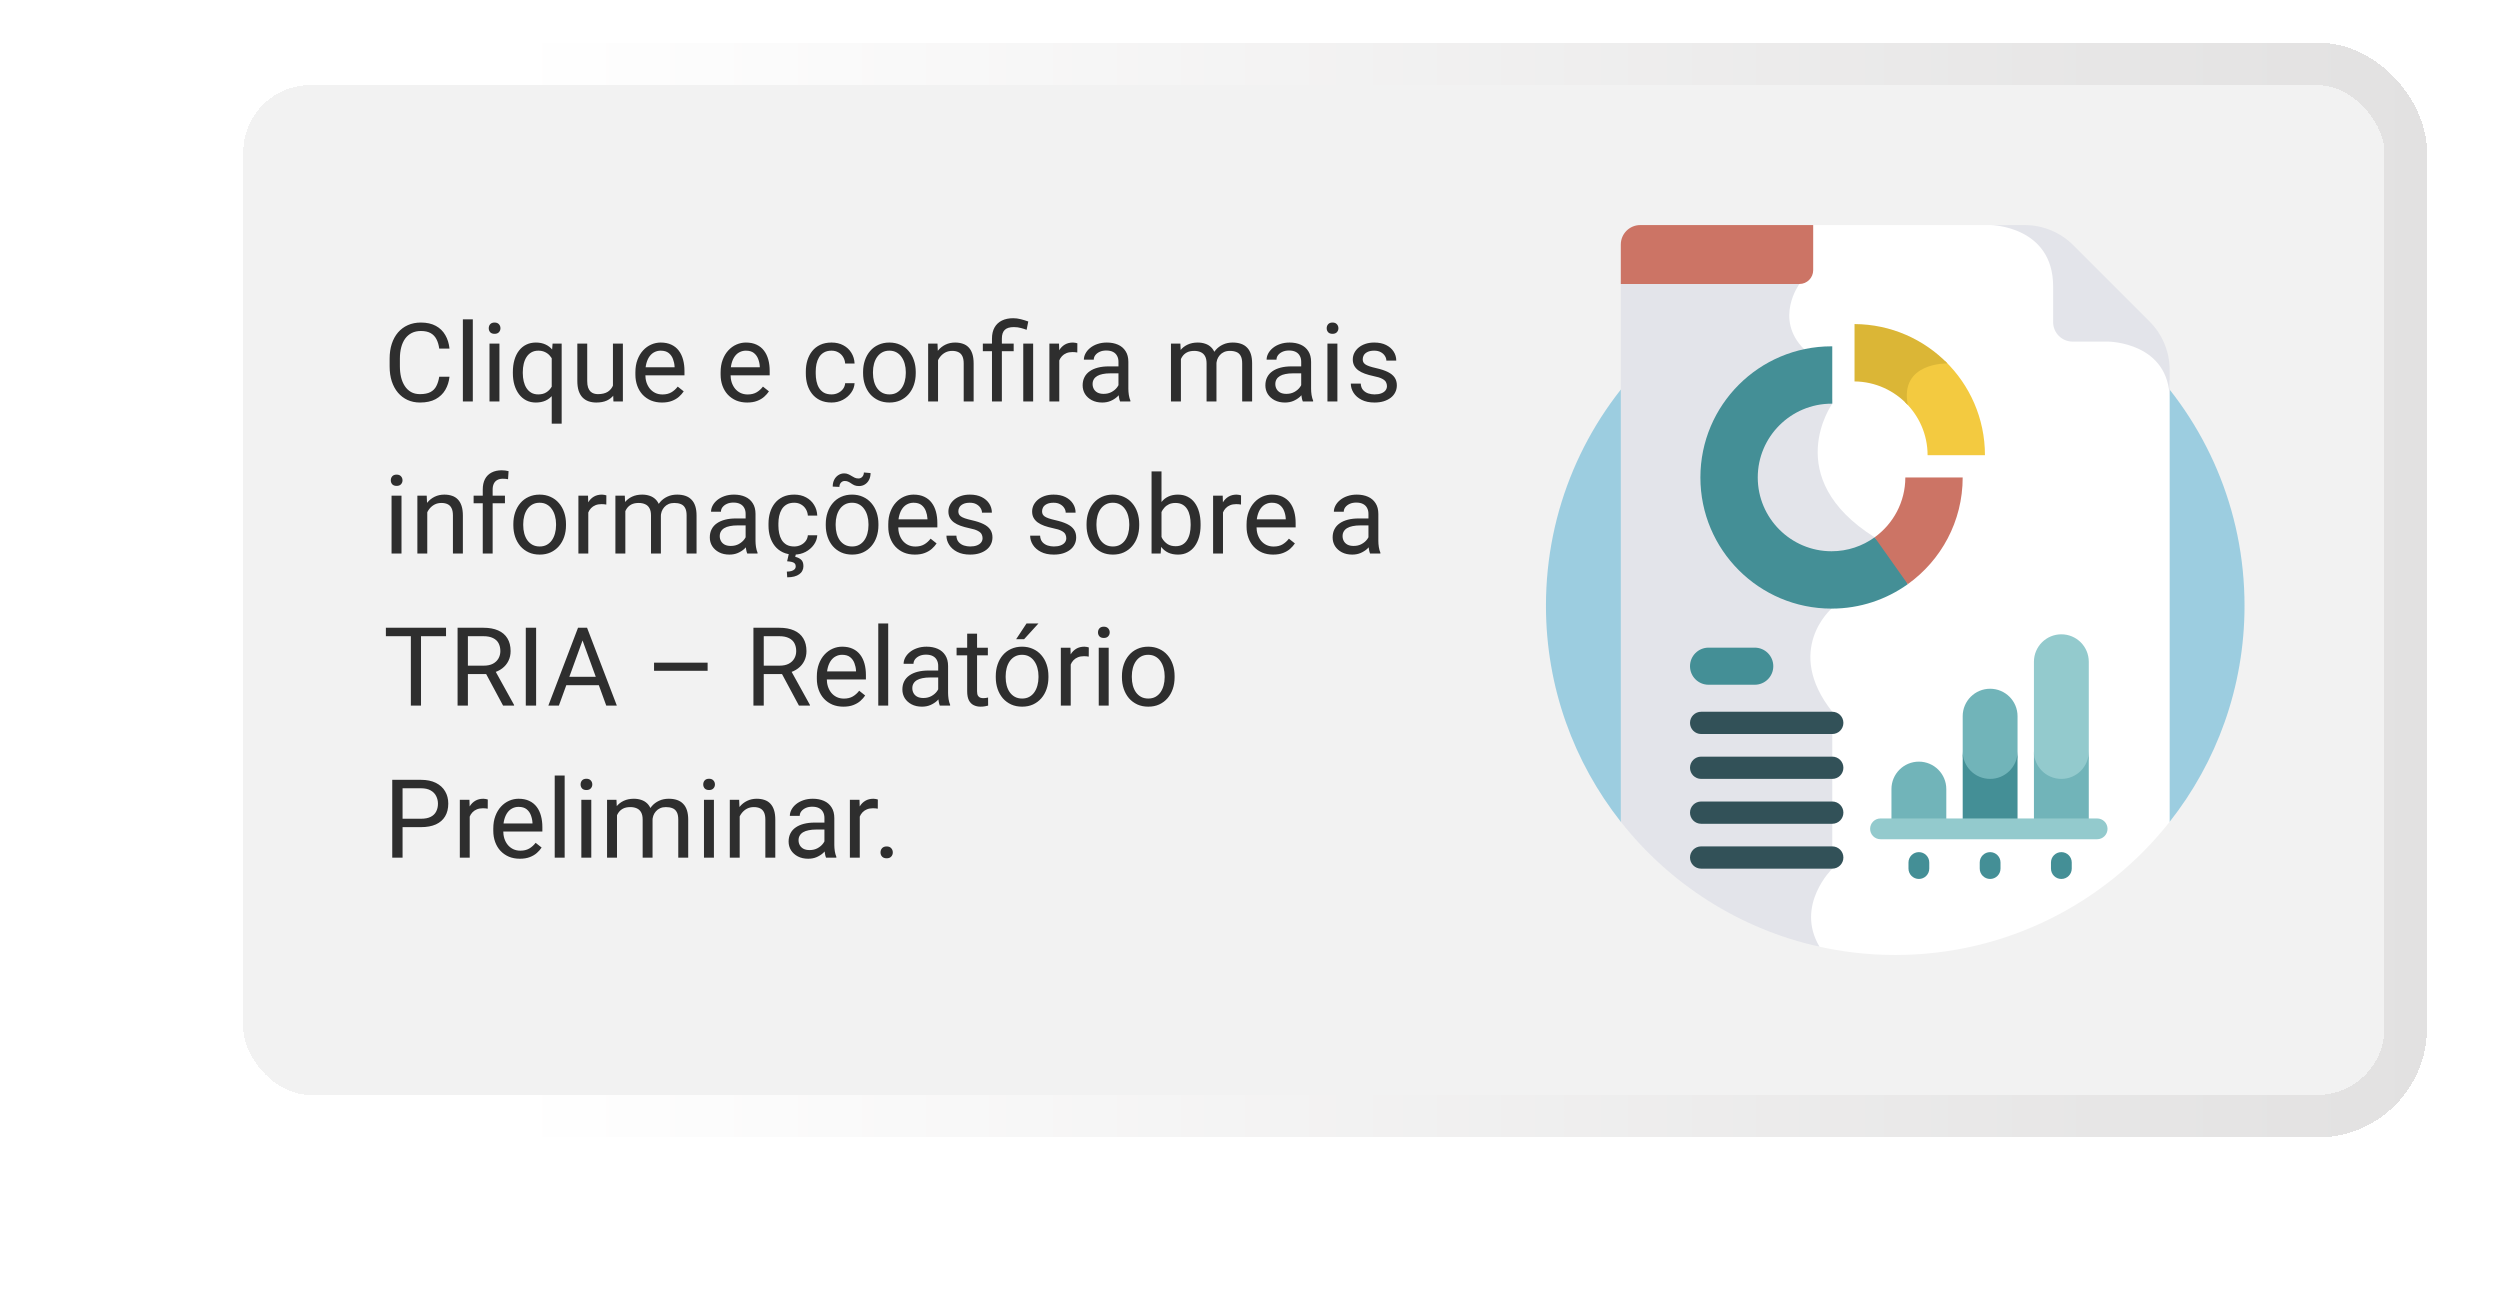 <svg width="411" height="213" viewBox="0 0 411 213" fill="none" xmlns="http://www.w3.org/2000/svg">
<g id="App">
<g id="Box" filter="url(#filter0_d_4182_5007)">
<rect x="23" y="17" width="366" height="180" rx="18" fill="url(#paint0_linear_4182_5007)" shape-rendering="crispEdges"/>
<rect x="26.5" y="20.5" width="359" height="173" rx="14.5" stroke="url(#paint1_linear_4182_5007)" stroke-width="7" shape-rendering="crispEdges"/>
<path id="Clique e confira mais informa&#195;&#167;&#195;&#181;es sobre a TRIA &#226;&#128;&#147; Relat&#195;&#179;rio Preliminar." d="M62.211 71.931H63.898C63.81 72.739 63.579 73.463 63.204 74.102C62.829 74.74 62.299 75.247 61.613 75.622C60.928 75.991 60.072 76.176 59.047 76.176C58.297 76.176 57.614 76.035 56.999 75.754C56.39 75.473 55.865 75.074 55.426 74.559C54.986 74.037 54.647 73.413 54.406 72.686C54.172 71.954 54.055 71.14 54.055 70.243V68.969C54.055 68.072 54.172 67.261 54.406 66.534C54.647 65.802 54.989 65.175 55.435 64.653C55.886 64.132 56.428 63.73 57.06 63.449C57.693 63.168 58.405 63.027 59.196 63.027C60.163 63.027 60.98 63.209 61.648 63.572C62.316 63.935 62.835 64.439 63.204 65.084C63.579 65.723 63.81 66.464 63.898 67.308H62.211C62.129 66.71 61.977 66.197 61.754 65.769C61.531 65.336 61.215 65.002 60.805 64.768C60.395 64.533 59.858 64.416 59.196 64.416C58.628 64.416 58.127 64.524 57.693 64.741C57.266 64.958 56.905 65.266 56.612 65.664C56.325 66.062 56.108 66.54 55.962 67.097C55.815 67.653 55.742 68.272 55.742 68.951V70.243C55.742 70.87 55.807 71.459 55.935 72.01C56.07 72.561 56.273 73.044 56.542 73.46C56.812 73.876 57.154 74.204 57.57 74.444C57.986 74.679 58.478 74.796 59.047 74.796C59.768 74.796 60.342 74.682 60.77 74.453C61.197 74.225 61.52 73.897 61.736 73.469C61.959 73.041 62.117 72.528 62.211 71.931ZM67.731 62.5V76H66.096V62.5H67.731ZM72.107 66.49V76H70.473V66.49H72.107ZM70.35 63.968C70.35 63.704 70.429 63.481 70.587 63.3C70.751 63.118 70.991 63.027 71.308 63.027C71.618 63.027 71.856 63.118 72.019 63.3C72.189 63.481 72.274 63.704 72.274 63.968C72.274 64.22 72.189 64.436 72.019 64.618C71.856 64.794 71.618 64.882 71.308 64.882C70.991 64.882 70.751 64.794 70.587 64.618C70.429 64.436 70.35 64.22 70.35 63.968ZM80.703 79.656V68.318L80.844 66.49H82.338V79.656H80.703ZM74.314 71.351V71.166C74.314 70.439 74.398 69.78 74.568 69.189C74.738 68.591 74.987 68.078 75.315 67.65C75.644 67.223 76.039 66.894 76.502 66.666C76.971 66.432 77.504 66.314 78.102 66.314C78.699 66.314 79.224 66.42 79.675 66.631C80.132 66.836 80.519 67.138 80.835 67.536C81.157 67.929 81.412 68.403 81.6 68.96C81.787 69.517 81.916 70.147 81.986 70.85V71.658C81.922 72.356 81.796 72.982 81.608 73.539C81.421 74.096 81.166 74.57 80.844 74.963C80.527 75.356 80.138 75.657 79.675 75.868C79.218 76.073 78.688 76.176 78.084 76.176C77.498 76.176 76.971 76.056 76.502 75.815C76.039 75.575 75.644 75.238 75.315 74.805C74.993 74.371 74.744 73.861 74.568 73.275C74.398 72.684 74.314 72.042 74.314 71.351ZM75.948 71.166V71.351C75.948 71.825 75.998 72.273 76.098 72.695C76.197 73.111 76.35 73.481 76.555 73.803C76.766 74.125 77.029 74.38 77.346 74.567C77.668 74.749 78.049 74.84 78.488 74.84C79.027 74.84 79.476 74.723 79.833 74.488C80.196 74.254 80.486 73.946 80.703 73.565C80.92 73.179 81.087 72.766 81.204 72.326V70.208C81.14 69.886 81.037 69.572 80.897 69.268C80.762 68.963 80.586 68.69 80.369 68.45C80.152 68.204 79.889 68.011 79.578 67.87C79.273 67.724 78.916 67.65 78.506 67.65C78.061 67.65 77.677 67.744 77.355 67.932C77.032 68.119 76.766 68.377 76.555 68.705C76.35 69.027 76.197 69.399 76.098 69.821C75.998 70.243 75.948 70.691 75.948 71.166ZM90.767 73.803V66.49H92.401V76H90.846L90.767 73.803ZM91.074 71.799L91.751 71.781C91.751 72.414 91.684 73 91.549 73.539C91.42 74.072 91.209 74.535 90.916 74.928C90.623 75.32 90.239 75.628 89.765 75.851C89.29 76.067 88.713 76.176 88.033 76.176C87.57 76.176 87.145 76.108 86.759 75.974C86.378 75.839 86.05 75.631 85.774 75.35C85.499 75.068 85.285 74.702 85.133 74.251C84.986 73.8 84.913 73.258 84.913 72.625V66.49H86.539V72.643C86.539 73.07 86.586 73.425 86.68 73.706C86.779 73.981 86.911 74.201 87.075 74.365C87.245 74.523 87.433 74.635 87.638 74.699C87.849 74.764 88.065 74.796 88.288 74.796C88.98 74.796 89.527 74.664 89.932 74.4C90.336 74.131 90.626 73.77 90.802 73.319C90.983 72.862 91.074 72.356 91.074 71.799ZM98.826 76.176C98.164 76.176 97.564 76.064 97.024 75.842C96.491 75.613 96.031 75.294 95.644 74.884C95.264 74.474 94.971 73.987 94.766 73.425C94.561 72.862 94.458 72.247 94.458 71.579V71.21C94.458 70.436 94.572 69.748 94.801 69.144C95.029 68.535 95.34 68.019 95.732 67.598C96.125 67.176 96.57 66.856 97.068 66.64C97.566 66.423 98.082 66.314 98.615 66.314C99.295 66.314 99.881 66.432 100.373 66.666C100.871 66.9 101.278 67.228 101.595 67.65C101.911 68.066 102.146 68.559 102.298 69.127C102.45 69.689 102.526 70.305 102.526 70.973V71.702H95.425V70.375H100.9V70.252C100.877 69.83 100.789 69.42 100.637 69.022C100.49 68.623 100.256 68.295 99.934 68.037C99.611 67.779 99.172 67.65 98.615 67.65C98.246 67.65 97.906 67.73 97.596 67.888C97.285 68.04 97.019 68.269 96.796 68.573C96.573 68.878 96.4 69.25 96.277 69.689C96.154 70.129 96.093 70.636 96.093 71.21V71.579C96.093 72.03 96.154 72.455 96.277 72.853C96.406 73.246 96.591 73.592 96.831 73.891C97.077 74.189 97.373 74.424 97.719 74.594C98.07 74.764 98.469 74.849 98.914 74.849C99.488 74.849 99.975 74.731 100.373 74.497C100.771 74.263 101.12 73.949 101.419 73.557L102.403 74.339C102.198 74.649 101.938 74.945 101.621 75.227C101.305 75.508 100.915 75.736 100.452 75.912C99.995 76.088 99.453 76.176 98.826 76.176ZM112.836 76.176C112.174 76.176 111.573 76.064 111.034 75.842C110.501 75.613 110.041 75.294 109.654 74.884C109.273 74.474 108.98 73.987 108.775 73.425C108.57 72.862 108.468 72.247 108.468 71.579V71.21C108.468 70.436 108.582 69.748 108.811 69.144C109.039 68.535 109.35 68.019 109.742 67.598C110.135 67.176 110.58 66.856 111.078 66.64C111.576 66.423 112.092 66.314 112.625 66.314C113.305 66.314 113.891 66.432 114.383 66.666C114.881 66.9 115.288 67.228 115.604 67.65C115.921 68.066 116.155 68.559 116.308 69.127C116.46 69.689 116.536 70.305 116.536 70.973V71.702H109.435V70.375H114.91V70.252C114.887 69.83 114.799 69.42 114.646 69.022C114.5 68.623 114.266 68.295 113.943 68.037C113.621 67.779 113.182 67.65 112.625 67.65C112.256 67.65 111.916 67.73 111.605 67.888C111.295 68.04 111.028 68.269 110.806 68.573C110.583 68.878 110.41 69.25 110.287 69.689C110.164 70.129 110.103 70.636 110.103 71.21V71.579C110.103 72.03 110.164 72.455 110.287 72.853C110.416 73.246 110.601 73.592 110.841 73.891C111.087 74.189 111.383 74.424 111.729 74.594C112.08 74.764 112.479 74.849 112.924 74.849C113.498 74.849 113.984 74.731 114.383 74.497C114.781 74.263 115.13 73.949 115.429 73.557L116.413 74.339C116.208 74.649 115.947 74.945 115.631 75.227C115.314 75.508 114.925 75.736 114.462 75.912C114.005 76.088 113.463 76.176 112.836 76.176ZM126.705 74.84C127.092 74.84 127.449 74.761 127.777 74.603C128.105 74.444 128.375 74.228 128.586 73.952C128.797 73.671 128.917 73.352 128.946 72.994H130.493C130.464 73.557 130.273 74.081 129.922 74.567C129.576 75.048 129.122 75.438 128.56 75.736C127.997 76.029 127.379 76.176 126.705 76.176C125.99 76.176 125.366 76.05 124.833 75.798C124.306 75.546 123.866 75.2 123.515 74.761C123.169 74.321 122.908 73.817 122.732 73.249C122.562 72.675 122.478 72.068 122.478 71.43V71.061C122.478 70.422 122.562 69.818 122.732 69.25C122.908 68.676 123.169 68.169 123.515 67.73C123.866 67.29 124.306 66.944 124.833 66.692C125.366 66.44 125.99 66.314 126.705 66.314C127.449 66.314 128.1 66.467 128.656 66.772C129.213 67.07 129.649 67.481 129.966 68.002C130.288 68.518 130.464 69.103 130.493 69.76H128.946C128.917 69.367 128.806 69.013 128.612 68.696C128.425 68.38 128.167 68.128 127.839 67.94C127.517 67.747 127.139 67.65 126.705 67.65C126.207 67.65 125.788 67.75 125.448 67.949C125.114 68.143 124.848 68.406 124.648 68.74C124.455 69.068 124.314 69.435 124.227 69.839C124.145 70.237 124.104 70.644 124.104 71.061V71.43C124.104 71.846 124.145 72.256 124.227 72.66C124.309 73.064 124.446 73.431 124.64 73.759C124.839 74.087 125.105 74.351 125.439 74.55C125.779 74.743 126.201 74.84 126.705 74.84ZM131.891 71.351V71.148C131.891 70.463 131.99 69.827 132.189 69.241C132.389 68.649 132.676 68.137 133.051 67.703C133.426 67.264 133.88 66.924 134.413 66.684C134.946 66.438 135.544 66.314 136.206 66.314C136.874 66.314 137.475 66.438 138.008 66.684C138.547 66.924 139.004 67.264 139.379 67.703C139.76 68.137 140.05 68.649 140.249 69.241C140.448 69.827 140.548 70.463 140.548 71.148V71.351C140.548 72.036 140.448 72.672 140.249 73.258C140.05 73.844 139.76 74.356 139.379 74.796C139.004 75.23 138.55 75.569 138.017 75.815C137.489 76.056 136.892 76.176 136.224 76.176C135.556 76.176 134.955 76.056 134.422 75.815C133.889 75.569 133.432 75.23 133.051 74.796C132.676 74.356 132.389 73.844 132.189 73.258C131.99 72.672 131.891 72.036 131.891 71.351ZM133.517 71.148V71.351C133.517 71.825 133.572 72.273 133.684 72.695C133.795 73.111 133.962 73.481 134.185 73.803C134.413 74.125 134.697 74.38 135.037 74.567C135.377 74.749 135.772 74.84 136.224 74.84C136.669 74.84 137.059 74.749 137.393 74.567C137.732 74.38 138.014 74.125 138.236 73.803C138.459 73.481 138.626 73.111 138.737 72.695C138.854 72.273 138.913 71.825 138.913 71.351V71.148C138.913 70.68 138.854 70.237 138.737 69.821C138.626 69.399 138.456 69.027 138.228 68.705C138.005 68.377 137.724 68.119 137.384 67.932C137.05 67.744 136.657 67.65 136.206 67.65C135.761 67.65 135.368 67.744 135.028 67.932C134.694 68.119 134.413 68.377 134.185 68.705C133.962 69.027 133.795 69.399 133.684 69.821C133.572 70.237 133.517 70.68 133.517 71.148ZM144.213 68.52V76H142.587V66.49H144.125L144.213 68.52ZM143.826 70.885L143.149 70.858C143.155 70.208 143.252 69.607 143.439 69.057C143.627 68.5 143.891 68.017 144.23 67.606C144.57 67.196 144.975 66.88 145.443 66.657C145.918 66.429 146.442 66.314 147.017 66.314C147.485 66.314 147.907 66.379 148.282 66.508C148.657 66.631 148.977 66.83 149.24 67.106C149.51 67.381 149.715 67.738 149.855 68.178C149.996 68.611 150.066 69.142 150.066 69.769V76H148.432V69.751C148.432 69.253 148.358 68.855 148.212 68.556C148.065 68.251 147.852 68.031 147.57 67.897C147.289 67.756 146.943 67.686 146.533 67.686C146.129 67.686 145.76 67.77 145.426 67.94C145.098 68.11 144.813 68.345 144.573 68.644C144.339 68.942 144.154 69.285 144.02 69.672C143.891 70.053 143.826 70.457 143.826 70.885ZM154.707 76H153.081V65.664C153.081 64.943 153.222 64.334 153.503 63.836C153.784 63.338 154.186 62.96 154.707 62.702C155.229 62.444 155.847 62.315 156.562 62.315C156.983 62.315 157.396 62.368 157.801 62.474C158.205 62.573 158.621 62.699 159.049 62.852L158.776 64.223C158.507 64.117 158.193 64.018 157.836 63.924C157.484 63.824 157.098 63.774 156.676 63.774C155.979 63.774 155.475 63.933 155.164 64.249C154.859 64.56 154.707 65.031 154.707 65.664V76ZM156.649 66.49V67.738H151.578V66.49H156.649ZM159.849 66.49V76H158.223V66.49H159.849ZM164.146 67.984V76H162.521V66.49H164.103L164.146 67.984ZM167.117 66.438L167.108 67.949C166.974 67.92 166.845 67.902 166.722 67.897C166.604 67.885 166.47 67.879 166.317 67.879C165.942 67.879 165.611 67.938 165.324 68.055C165.037 68.172 164.794 68.336 164.595 68.547C164.396 68.758 164.237 69.01 164.12 69.303C164.009 69.59 163.936 69.906 163.9 70.252L163.443 70.516C163.443 69.941 163.499 69.402 163.61 68.898C163.728 68.394 163.906 67.949 164.146 67.562C164.387 67.17 164.691 66.865 165.061 66.648C165.436 66.426 165.881 66.314 166.396 66.314C166.514 66.314 166.648 66.329 166.801 66.358C166.953 66.382 167.059 66.408 167.117 66.438ZM173.876 74.374V69.478C173.876 69.103 173.8 68.778 173.647 68.503C173.501 68.222 173.278 68.005 172.979 67.853C172.681 67.7 172.312 67.624 171.872 67.624C171.462 67.624 171.102 67.694 170.791 67.835C170.486 67.976 170.246 68.16 170.07 68.389C169.9 68.617 169.815 68.863 169.815 69.127H168.189C168.189 68.787 168.277 68.45 168.453 68.116C168.629 67.782 168.881 67.481 169.209 67.211C169.543 66.936 169.941 66.719 170.404 66.561C170.873 66.397 171.395 66.314 171.969 66.314C172.66 66.314 173.27 66.432 173.797 66.666C174.33 66.9 174.746 67.255 175.045 67.73C175.35 68.198 175.502 68.787 175.502 69.496V73.926C175.502 74.242 175.528 74.579 175.581 74.936C175.64 75.294 175.725 75.602 175.836 75.859V76H174.14C174.058 75.812 173.993 75.564 173.946 75.253C173.899 74.936 173.876 74.644 173.876 74.374ZM174.157 70.234L174.175 71.377H172.531C172.068 71.377 171.655 71.415 171.292 71.491C170.929 71.561 170.624 71.67 170.378 71.816C170.132 71.963 169.944 72.147 169.815 72.37C169.687 72.587 169.622 72.842 169.622 73.135C169.622 73.434 169.689 73.706 169.824 73.952C169.959 74.198 170.161 74.394 170.431 74.541C170.706 74.682 171.043 74.752 171.441 74.752C171.939 74.752 172.379 74.647 172.76 74.436C173.141 74.225 173.442 73.967 173.665 73.662C173.894 73.357 174.017 73.061 174.034 72.774L174.729 73.557C174.688 73.803 174.576 74.075 174.395 74.374C174.213 74.673 173.97 74.96 173.665 75.235C173.366 75.505 173.009 75.731 172.593 75.912C172.183 76.088 171.72 76.176 171.204 76.176C170.56 76.176 169.994 76.05 169.508 75.798C169.027 75.546 168.652 75.209 168.383 74.787C168.119 74.359 167.987 73.882 167.987 73.355C167.987 72.845 168.087 72.397 168.286 72.01C168.485 71.617 168.772 71.292 169.147 71.034C169.522 70.77 169.974 70.571 170.501 70.436C171.028 70.302 171.617 70.234 172.268 70.234H174.157ZM184.142 68.38V76H182.507V66.49H184.054L184.142 68.38ZM183.808 70.885L183.052 70.858C183.058 70.208 183.143 69.607 183.307 69.057C183.471 68.5 183.714 68.017 184.036 67.606C184.358 67.196 184.76 66.88 185.24 66.657C185.721 66.429 186.277 66.314 186.91 66.314C187.355 66.314 187.766 66.379 188.141 66.508C188.516 66.631 188.841 66.827 189.116 67.097C189.392 67.366 189.605 67.712 189.758 68.134C189.91 68.556 189.986 69.065 189.986 69.663V76H188.36V69.742C188.36 69.244 188.275 68.846 188.105 68.547C187.941 68.248 187.707 68.031 187.402 67.897C187.098 67.756 186.74 67.686 186.33 67.686C185.85 67.686 185.448 67.77 185.126 67.94C184.804 68.11 184.546 68.345 184.353 68.644C184.159 68.942 184.019 69.285 183.931 69.672C183.849 70.053 183.808 70.457 183.808 70.885ZM189.969 69.988L188.879 70.322C188.885 69.801 188.97 69.3 189.134 68.819C189.304 68.339 189.547 67.911 189.863 67.536C190.186 67.161 190.581 66.865 191.05 66.648C191.519 66.426 192.055 66.314 192.658 66.314C193.168 66.314 193.619 66.382 194.012 66.517C194.41 66.651 194.744 66.859 195.014 67.141C195.289 67.416 195.497 67.77 195.638 68.204C195.778 68.638 195.849 69.153 195.849 69.751V76H194.214V69.733C194.214 69.2 194.129 68.787 193.959 68.494C193.795 68.195 193.561 67.987 193.256 67.87C192.957 67.747 192.6 67.686 192.184 67.686C191.826 67.686 191.51 67.747 191.234 67.87C190.959 67.993 190.728 68.163 190.54 68.38C190.353 68.591 190.209 68.834 190.109 69.109C190.016 69.385 189.969 69.678 189.969 69.988ZM203.917 74.374V69.478C203.917 69.103 203.841 68.778 203.688 68.503C203.542 68.222 203.319 68.005 203.021 67.853C202.722 67.7 202.353 67.624 201.913 67.624C201.503 67.624 201.143 67.694 200.832 67.835C200.527 67.976 200.287 68.16 200.111 68.389C199.941 68.617 199.856 68.863 199.856 69.127H198.23C198.23 68.787 198.318 68.45 198.494 68.116C198.67 67.782 198.922 67.481 199.25 67.211C199.584 66.936 199.982 66.719 200.445 66.561C200.914 66.397 201.436 66.314 202.01 66.314C202.701 66.314 203.311 66.432 203.838 66.666C204.371 66.9 204.787 67.255 205.086 67.73C205.391 68.198 205.543 68.787 205.543 69.496V73.926C205.543 74.242 205.569 74.579 205.622 74.936C205.681 75.294 205.766 75.602 205.877 75.859V76H204.181C204.099 75.812 204.034 75.564 203.987 75.253C203.94 74.936 203.917 74.644 203.917 74.374ZM204.198 70.234L204.216 71.377H202.572C202.109 71.377 201.696 71.415 201.333 71.491C200.97 71.561 200.665 71.67 200.419 71.816C200.173 71.963 199.985 72.147 199.856 72.37C199.728 72.587 199.663 72.842 199.663 73.135C199.663 73.434 199.73 73.706 199.865 73.952C200 74.198 200.202 74.394 200.472 74.541C200.747 74.682 201.084 74.752 201.482 74.752C201.98 74.752 202.42 74.647 202.801 74.436C203.182 74.225 203.483 73.967 203.706 73.662C203.935 73.357 204.058 73.061 204.075 72.774L204.77 73.557C204.729 73.803 204.617 74.075 204.436 74.374C204.254 74.673 204.011 74.96 203.706 75.235C203.407 75.505 203.05 75.731 202.634 75.912C202.224 76.088 201.761 76.176 201.245 76.176C200.601 76.176 200.035 76.05 199.549 75.798C199.068 75.546 198.693 75.209 198.424 74.787C198.16 74.359 198.028 73.882 198.028 73.355C198.028 72.845 198.128 72.397 198.327 72.01C198.526 71.617 198.813 71.292 199.188 71.034C199.563 70.77 200.015 70.571 200.542 70.436C201.069 70.302 201.658 70.234 202.309 70.234H204.198ZM209.867 66.49V76H208.232V66.49H209.867ZM208.109 63.968C208.109 63.704 208.188 63.481 208.347 63.3C208.511 63.118 208.751 63.027 209.067 63.027C209.378 63.027 209.615 63.118 209.779 63.3C209.949 63.481 210.034 63.704 210.034 63.968C210.034 64.22 209.949 64.436 209.779 64.618C209.615 64.794 209.378 64.882 209.067 64.882C208.751 64.882 208.511 64.794 208.347 64.618C208.188 64.436 208.109 64.22 208.109 63.968ZM218.015 73.478C218.015 73.243 217.962 73.026 217.856 72.827C217.757 72.622 217.549 72.438 217.232 72.273C216.922 72.103 216.453 71.957 215.826 71.834C215.299 71.723 214.821 71.591 214.394 71.439C213.972 71.286 213.611 71.102 213.312 70.885C213.02 70.668 212.794 70.413 212.636 70.12C212.478 69.827 212.398 69.484 212.398 69.092C212.398 68.717 212.48 68.362 212.645 68.028C212.814 67.694 213.052 67.398 213.356 67.141C213.667 66.883 214.039 66.681 214.473 66.534C214.906 66.388 215.39 66.314 215.923 66.314C216.685 66.314 217.335 66.449 217.874 66.719C218.413 66.988 218.826 67.349 219.113 67.8C219.4 68.245 219.544 68.74 219.544 69.285H217.918C217.918 69.022 217.839 68.767 217.681 68.52C217.528 68.269 217.303 68.061 217.004 67.897C216.711 67.732 216.351 67.65 215.923 67.65C215.472 67.65 215.105 67.721 214.824 67.861C214.549 67.996 214.347 68.169 214.218 68.38C214.095 68.591 214.033 68.814 214.033 69.048C214.033 69.224 214.062 69.382 214.121 69.522C214.186 69.657 214.297 69.783 214.455 69.9C214.613 70.012 214.836 70.117 215.123 70.217C215.41 70.316 215.776 70.416 216.222 70.516C217.001 70.691 217.643 70.902 218.146 71.148C218.65 71.394 219.025 71.696 219.271 72.054C219.518 72.411 219.641 72.845 219.641 73.355C219.641 73.77 219.553 74.151 219.377 74.497C219.207 74.843 218.958 75.142 218.63 75.394C218.308 75.64 217.921 75.833 217.47 75.974C217.024 76.108 216.523 76.176 215.967 76.176C215.129 76.176 214.42 76.026 213.84 75.728C213.26 75.429 212.82 75.042 212.521 74.567C212.223 74.093 212.073 73.592 212.073 73.064H213.708C213.731 73.51 213.86 73.864 214.095 74.128C214.329 74.386 214.616 74.57 214.956 74.682C215.296 74.787 215.633 74.84 215.967 74.84C216.412 74.84 216.784 74.781 217.083 74.664C217.388 74.547 217.619 74.386 217.777 74.181C217.936 73.976 218.015 73.741 218.015 73.478ZM56.006 91.49V101H54.371V91.49H56.006ZM54.248 88.968C54.248 88.704 54.327 88.481 54.485 88.3C54.649 88.118 54.89 88.027 55.206 88.027C55.517 88.027 55.754 88.118 55.918 88.3C56.088 88.481 56.173 88.704 56.173 88.968C56.173 89.22 56.088 89.436 55.918 89.618C55.754 89.794 55.517 89.882 55.206 89.882C54.89 89.882 54.649 89.794 54.485 89.618C54.327 89.436 54.248 89.22 54.248 88.968ZM60.242 93.52V101H58.616V91.49H60.154L60.242 93.52ZM59.855 95.885L59.179 95.858C59.185 95.208 59.281 94.607 59.469 94.057C59.656 93.5 59.92 93.017 60.26 92.606C60.6 92.196 61.004 91.88 61.473 91.657C61.947 91.429 62.472 91.314 63.046 91.314C63.515 91.314 63.937 91.379 64.311 91.508C64.686 91.631 65.006 91.83 65.269 92.106C65.539 92.381 65.744 92.738 65.885 93.178C66.025 93.611 66.096 94.142 66.096 94.769V101H64.461V94.751C64.461 94.253 64.388 93.855 64.241 93.556C64.095 93.251 63.881 93.031 63.6 92.897C63.318 92.756 62.973 92.686 62.562 92.686C62.158 92.686 61.789 92.77 61.455 92.94C61.127 93.11 60.843 93.345 60.602 93.644C60.368 93.942 60.184 94.285 60.049 94.672C59.92 95.053 59.855 95.457 59.855 95.885ZM70.991 101H69.365V90.488C69.365 89.803 69.488 89.226 69.734 88.757C69.986 88.282 70.347 87.925 70.815 87.685C71.284 87.439 71.841 87.315 72.485 87.315C72.673 87.315 72.86 87.327 73.048 87.351C73.241 87.374 73.429 87.409 73.61 87.456L73.522 88.783C73.399 88.754 73.259 88.733 73.101 88.722C72.948 88.71 72.796 88.704 72.644 88.704C72.298 88.704 71.999 88.774 71.747 88.915C71.501 89.05 71.314 89.249 71.185 89.513C71.056 89.776 70.991 90.102 70.991 90.488V101ZM73.013 91.49V92.738H67.862V91.49H73.013ZM74.393 96.351V96.148C74.393 95.463 74.492 94.827 74.691 94.241C74.891 93.649 75.178 93.137 75.553 92.703C75.928 92.264 76.382 91.924 76.915 91.684C77.448 91.438 78.046 91.314 78.708 91.314C79.376 91.314 79.977 91.438 80.51 91.684C81.049 91.924 81.506 92.264 81.881 92.703C82.262 93.137 82.552 93.649 82.751 94.241C82.95 94.827 83.05 95.463 83.05 96.148V96.351C83.05 97.036 82.95 97.672 82.751 98.258C82.552 98.844 82.262 99.356 81.881 99.796C81.506 100.229 81.052 100.569 80.519 100.815C79.991 101.056 79.394 101.176 78.726 101.176C78.058 101.176 77.457 101.056 76.924 100.815C76.391 100.569 75.934 100.229 75.553 99.796C75.178 99.356 74.891 98.844 74.691 98.258C74.492 97.672 74.393 97.036 74.393 96.351ZM76.019 96.148V96.351C76.019 96.825 76.074 97.273 76.186 97.695C76.297 98.111 76.464 98.481 76.686 98.803C76.915 99.125 77.199 99.38 77.539 99.567C77.879 99.749 78.274 99.84 78.726 99.84C79.171 99.84 79.561 99.749 79.894 99.567C80.234 99.38 80.516 99.125 80.738 98.803C80.961 98.481 81.128 98.111 81.239 97.695C81.356 97.273 81.415 96.825 81.415 96.351V96.148C81.415 95.68 81.356 95.237 81.239 94.821C81.128 94.399 80.958 94.027 80.73 93.705C80.507 93.377 80.226 93.119 79.886 92.932C79.552 92.744 79.159 92.65 78.708 92.65C78.263 92.65 77.87 92.744 77.53 92.932C77.196 93.119 76.915 93.377 76.686 93.705C76.464 94.027 76.297 94.399 76.186 94.821C76.074 95.237 76.019 95.68 76.019 96.148ZM86.715 92.984V101H85.089V91.49H86.671L86.715 92.984ZM89.686 91.438L89.677 92.949C89.542 92.92 89.413 92.902 89.29 92.897C89.173 92.885 89.038 92.879 88.886 92.879C88.511 92.879 88.18 92.938 87.893 93.055C87.606 93.172 87.362 93.336 87.163 93.547C86.964 93.758 86.806 94.01 86.689 94.303C86.577 94.59 86.504 94.906 86.469 95.252L86.012 95.516C86.012 94.941 86.067 94.402 86.179 93.898C86.296 93.394 86.475 92.949 86.715 92.562C86.955 92.17 87.26 91.865 87.629 91.648C88.004 91.426 88.449 91.314 88.965 91.314C89.082 91.314 89.217 91.329 89.369 91.358C89.522 91.382 89.627 91.408 89.686 91.438ZM92.806 93.38V101H91.171V91.49H92.718L92.806 93.38ZM92.472 95.885L91.716 95.858C91.722 95.208 91.807 94.607 91.971 94.057C92.135 93.5 92.378 93.017 92.7 92.606C93.022 92.196 93.424 91.88 93.904 91.657C94.385 91.429 94.941 91.314 95.574 91.314C96.019 91.314 96.43 91.379 96.805 91.508C97.18 91.631 97.505 91.827 97.78 92.097C98.056 92.366 98.269 92.712 98.422 93.134C98.574 93.556 98.65 94.065 98.65 94.663V101H97.024V94.742C97.024 94.244 96.939 93.846 96.769 93.547C96.606 93.248 96.371 93.031 96.066 92.897C95.762 92.756 95.404 92.686 94.994 92.686C94.514 92.686 94.112 92.77 93.79 92.94C93.468 93.11 93.21 93.345 93.017 93.644C92.823 93.942 92.683 94.285 92.595 94.672C92.513 95.053 92.472 95.457 92.472 95.885ZM98.633 94.988L97.543 95.322C97.549 94.801 97.634 94.3 97.798 93.819C97.968 93.339 98.211 92.911 98.527 92.536C98.85 92.161 99.245 91.865 99.714 91.648C100.183 91.426 100.719 91.314 101.322 91.314C101.832 91.314 102.283 91.382 102.676 91.517C103.074 91.651 103.408 91.859 103.678 92.141C103.953 92.416 104.161 92.77 104.302 93.204C104.442 93.638 104.513 94.153 104.513 94.751V101H102.878V94.733C102.878 94.2 102.793 93.787 102.623 93.494C102.459 93.195 102.225 92.987 101.92 92.87C101.621 92.747 101.264 92.686 100.848 92.686C100.49 92.686 100.174 92.747 99.898 92.87C99.623 92.993 99.392 93.163 99.204 93.38C99.017 93.591 98.873 93.834 98.773 94.109C98.68 94.385 98.633 94.678 98.633 94.988ZM112.581 99.374V94.478C112.581 94.103 112.505 93.778 112.353 93.503C112.206 93.222 111.983 93.005 111.685 92.853C111.386 92.7 111.017 92.624 110.577 92.624C110.167 92.624 109.807 92.694 109.496 92.835C109.191 92.976 108.951 93.16 108.775 93.389C108.605 93.617 108.521 93.863 108.521 94.127H106.895C106.895 93.787 106.982 93.45 107.158 93.116C107.334 92.782 107.586 92.481 107.914 92.211C108.248 91.936 108.646 91.719 109.109 91.561C109.578 91.397 110.1 91.314 110.674 91.314C111.365 91.314 111.975 91.432 112.502 91.666C113.035 91.9 113.451 92.255 113.75 92.73C114.055 93.198 114.207 93.787 114.207 94.496V98.926C114.207 99.242 114.233 99.579 114.286 99.936C114.345 100.294 114.43 100.602 114.541 100.859V101H112.845C112.763 100.812 112.698 100.563 112.651 100.253C112.604 99.936 112.581 99.644 112.581 99.374ZM112.862 95.234L112.88 96.377H111.236C110.773 96.377 110.36 96.415 109.997 96.491C109.634 96.561 109.329 96.67 109.083 96.816C108.837 96.963 108.649 97.147 108.521 97.37C108.392 97.587 108.327 97.842 108.327 98.135C108.327 98.434 108.395 98.706 108.529 98.952C108.664 99.198 108.866 99.394 109.136 99.541C109.411 99.682 109.748 99.752 110.146 99.752C110.645 99.752 111.084 99.647 111.465 99.436C111.846 99.225 112.147 98.967 112.37 98.662C112.599 98.357 112.722 98.061 112.739 97.774L113.434 98.557C113.393 98.803 113.281 99.075 113.1 99.374C112.918 99.673 112.675 99.96 112.37 100.235C112.071 100.505 111.714 100.73 111.298 100.912C110.888 101.088 110.425 101.176 109.909 101.176C109.265 101.176 108.699 101.05 108.213 100.798C107.732 100.546 107.357 100.209 107.088 99.787C106.824 99.359 106.692 98.882 106.692 98.355C106.692 97.845 106.792 97.397 106.991 97.01C107.19 96.617 107.478 96.292 107.853 96.034C108.228 95.77 108.679 95.571 109.206 95.436C109.733 95.302 110.322 95.234 110.973 95.234H112.862ZM120.57 99.84C120.957 99.84 121.314 99.761 121.643 99.603C121.971 99.444 122.24 99.228 122.451 98.952C122.662 98.671 122.782 98.352 122.812 97.994H124.358C124.329 98.557 124.139 99.081 123.787 99.567C123.441 100.048 122.987 100.438 122.425 100.736C121.862 101.029 121.244 101.176 120.57 101.176C119.855 101.176 119.231 101.05 118.698 100.798C118.171 100.546 117.731 100.2 117.38 99.761C117.034 99.321 116.773 98.817 116.598 98.249C116.428 97.675 116.343 97.068 116.343 96.43V96.061C116.343 95.422 116.428 94.818 116.598 94.25C116.773 93.676 117.034 93.169 117.38 92.73C117.731 92.29 118.171 91.944 118.698 91.692C119.231 91.44 119.855 91.314 120.57 91.314C121.314 91.314 121.965 91.467 122.521 91.772C123.078 92.07 123.515 92.481 123.831 93.002C124.153 93.518 124.329 94.103 124.358 94.76H122.812C122.782 94.367 122.671 94.013 122.478 93.696C122.29 93.38 122.032 93.128 121.704 92.94C121.382 92.747 121.004 92.65 120.57 92.65C120.072 92.65 119.653 92.75 119.313 92.949C118.979 93.143 118.713 93.406 118.514 93.74C118.32 94.068 118.18 94.435 118.092 94.839C118.01 95.237 117.969 95.644 117.969 96.061V96.43C117.969 96.846 118.01 97.256 118.092 97.66C118.174 98.064 118.312 98.431 118.505 98.759C118.704 99.087 118.971 99.351 119.305 99.55C119.645 99.743 120.066 99.84 120.57 99.84ZM119.674 101.088H120.843L120.737 101.554C121.077 101.612 121.385 101.753 121.66 101.976C121.941 102.198 122.082 102.564 122.082 103.074C122.082 103.35 122.023 103.599 121.906 103.821C121.795 104.05 121.628 104.243 121.405 104.401C121.183 104.565 120.904 104.691 120.57 104.779C120.242 104.867 119.858 104.911 119.419 104.911L119.357 103.971C119.627 103.971 119.87 103.941 120.087 103.883C120.31 103.824 120.485 103.73 120.614 103.602C120.749 103.473 120.816 103.306 120.816 103.101C120.816 102.907 120.767 102.755 120.667 102.644C120.567 102.532 120.412 102.447 120.201 102.389C119.996 102.336 119.729 102.298 119.401 102.274L119.674 101.088ZM125.756 96.351V96.148C125.756 95.463 125.855 94.827 126.055 94.241C126.254 93.649 126.541 93.137 126.916 92.703C127.291 92.264 127.745 91.924 128.278 91.684C128.812 91.438 129.409 91.314 130.071 91.314C130.739 91.314 131.34 91.438 131.873 91.684C132.412 91.924 132.869 92.264 133.244 92.703C133.625 93.137 133.915 93.649 134.114 94.241C134.313 94.827 134.413 95.463 134.413 96.148V96.351C134.413 97.036 134.313 97.672 134.114 98.258C133.915 98.844 133.625 99.356 133.244 99.796C132.869 100.229 132.415 100.569 131.882 100.815C131.354 101.056 130.757 101.176 130.089 101.176C129.421 101.176 128.82 101.056 128.287 100.815C127.754 100.569 127.297 100.229 126.916 99.796C126.541 99.356 126.254 98.844 126.055 98.258C125.855 97.672 125.756 97.036 125.756 96.351ZM127.382 96.148V96.351C127.382 96.825 127.438 97.273 127.549 97.695C127.66 98.111 127.827 98.481 128.05 98.803C128.278 99.125 128.562 99.38 128.902 99.567C129.242 99.749 129.638 99.84 130.089 99.84C130.534 99.84 130.924 99.749 131.258 99.567C131.598 99.38 131.879 99.125 132.102 98.803C132.324 98.481 132.491 98.111 132.603 97.695C132.72 97.273 132.778 96.825 132.778 96.351V96.148C132.778 95.68 132.72 95.237 132.603 94.821C132.491 94.399 132.321 94.027 132.093 93.705C131.87 93.377 131.589 93.119 131.249 92.932C130.915 92.744 130.522 92.65 130.071 92.65C129.626 92.65 129.233 92.744 128.894 92.932C128.56 93.119 128.278 93.377 128.05 93.705C127.827 94.027 127.66 94.399 127.549 94.821C127.438 95.237 127.382 95.68 127.382 96.148ZM132.022 87.676L133.121 87.772C133.121 88.2 133.036 88.575 132.866 88.897C132.696 89.22 132.468 89.469 132.181 89.644C131.899 89.82 131.58 89.908 131.223 89.908C130.924 89.908 130.678 89.867 130.484 89.785C130.291 89.697 130.118 89.601 129.966 89.495C129.813 89.384 129.652 89.287 129.482 89.205C129.318 89.117 129.113 89.073 128.867 89.073C128.621 89.073 128.413 89.167 128.243 89.355C128.079 89.542 127.997 89.773 127.997 90.049L126.898 89.996C126.898 89.568 126.98 89.193 127.145 88.871C127.314 88.543 127.543 88.288 127.83 88.106C128.117 87.919 128.437 87.825 128.788 87.825C129.04 87.825 129.26 87.869 129.447 87.957C129.641 88.039 129.822 88.136 129.992 88.247C130.162 88.353 130.338 88.449 130.52 88.537C130.701 88.619 130.909 88.66 131.144 88.66C131.39 88.66 131.598 88.566 131.768 88.379C131.938 88.186 132.022 87.951 132.022 87.676ZM140.398 101.176C139.736 101.176 139.136 101.064 138.597 100.842C138.063 100.613 137.604 100.294 137.217 99.884C136.836 99.474 136.543 98.987 136.338 98.425C136.133 97.862 136.03 97.247 136.03 96.579V96.21C136.03 95.436 136.145 94.748 136.373 94.144C136.602 93.535 136.912 93.019 137.305 92.598C137.697 92.176 138.143 91.856 138.641 91.64C139.139 91.423 139.654 91.314 140.188 91.314C140.867 91.314 141.453 91.432 141.945 91.666C142.443 91.9 142.851 92.228 143.167 92.65C143.483 93.066 143.718 93.559 143.87 94.127C144.022 94.689 144.099 95.305 144.099 95.973V96.702H136.997V95.375H142.473V95.252C142.449 94.83 142.361 94.42 142.209 94.022C142.062 93.623 141.828 93.295 141.506 93.037C141.184 92.779 140.744 92.65 140.188 92.65C139.818 92.65 139.479 92.73 139.168 92.888C138.857 93.04 138.591 93.269 138.368 93.573C138.146 93.878 137.973 94.25 137.85 94.689C137.727 95.129 137.665 95.636 137.665 96.21V96.579C137.665 97.03 137.727 97.455 137.85 97.853C137.979 98.246 138.163 98.592 138.403 98.891C138.649 99.189 138.945 99.424 139.291 99.594C139.643 99.764 140.041 99.849 140.486 99.849C141.061 99.849 141.547 99.731 141.945 99.497C142.344 99.263 142.692 98.949 142.991 98.557L143.976 99.339C143.771 99.649 143.51 99.945 143.193 100.227C142.877 100.508 142.487 100.736 142.024 100.912C141.567 101.088 141.025 101.176 140.398 101.176ZM151.534 98.478C151.534 98.243 151.481 98.026 151.376 97.827C151.276 97.622 151.068 97.438 150.752 97.273C150.441 97.103 149.973 96.957 149.346 96.834C148.818 96.723 148.341 96.591 147.913 96.439C147.491 96.286 147.131 96.102 146.832 95.885C146.539 95.668 146.313 95.413 146.155 95.12C145.997 94.827 145.918 94.484 145.918 94.092C145.918 93.717 146 93.362 146.164 93.028C146.334 92.694 146.571 92.398 146.876 92.141C147.187 91.883 147.559 91.681 147.992 91.534C148.426 91.388 148.909 91.314 149.442 91.314C150.204 91.314 150.854 91.449 151.394 91.719C151.933 91.988 152.346 92.349 152.633 92.8C152.92 93.245 153.063 93.74 153.063 94.285H151.438C151.438 94.022 151.358 93.767 151.2 93.52C151.048 93.269 150.822 93.061 150.523 92.897C150.23 92.732 149.87 92.65 149.442 92.65C148.991 92.65 148.625 92.721 148.344 92.861C148.068 92.996 147.866 93.169 147.737 93.38C147.614 93.591 147.553 93.814 147.553 94.048C147.553 94.224 147.582 94.382 147.641 94.522C147.705 94.657 147.816 94.783 147.975 94.9C148.133 95.012 148.355 95.117 148.643 95.217C148.93 95.316 149.296 95.416 149.741 95.516C150.521 95.691 151.162 95.902 151.666 96.148C152.17 96.394 152.545 96.696 152.791 97.054C153.037 97.411 153.16 97.845 153.16 98.355C153.16 98.77 153.072 99.151 152.896 99.497C152.727 99.843 152.478 100.142 152.149 100.394C151.827 100.64 151.44 100.833 150.989 100.974C150.544 101.108 150.043 101.176 149.486 101.176C148.648 101.176 147.939 101.026 147.359 100.728C146.779 100.429 146.34 100.042 146.041 99.567C145.742 99.093 145.593 98.592 145.593 98.064H147.228C147.251 98.51 147.38 98.864 147.614 99.128C147.849 99.386 148.136 99.57 148.476 99.682C148.815 99.787 149.152 99.84 149.486 99.84C149.932 99.84 150.304 99.781 150.603 99.664C150.907 99.547 151.139 99.386 151.297 99.181C151.455 98.976 151.534 98.741 151.534 98.478ZM165.298 98.478C165.298 98.243 165.245 98.026 165.14 97.827C165.04 97.622 164.832 97.438 164.516 97.273C164.205 97.103 163.736 96.957 163.109 96.834C162.582 96.723 162.104 96.591 161.677 96.439C161.255 96.286 160.895 96.102 160.596 95.885C160.303 95.668 160.077 95.413 159.919 95.12C159.761 94.827 159.682 94.484 159.682 94.092C159.682 93.717 159.764 93.362 159.928 93.028C160.098 92.694 160.335 92.398 160.64 92.141C160.95 91.883 161.322 91.681 161.756 91.534C162.189 91.388 162.673 91.314 163.206 91.314C163.968 91.314 164.618 91.449 165.157 91.719C165.696 91.988 166.109 92.349 166.396 92.8C166.684 93.245 166.827 93.74 166.827 94.285H165.201C165.201 94.022 165.122 93.767 164.964 93.52C164.812 93.269 164.586 93.061 164.287 92.897C163.994 92.732 163.634 92.65 163.206 92.65C162.755 92.65 162.389 92.721 162.107 92.861C161.832 92.996 161.63 93.169 161.501 93.38C161.378 93.591 161.316 93.814 161.316 94.048C161.316 94.224 161.346 94.382 161.404 94.522C161.469 94.657 161.58 94.783 161.738 94.9C161.896 95.012 162.119 95.117 162.406 95.217C162.693 95.316 163.06 95.416 163.505 95.516C164.284 95.691 164.926 95.902 165.43 96.148C165.934 96.394 166.309 96.696 166.555 97.054C166.801 97.411 166.924 97.845 166.924 98.355C166.924 98.77 166.836 99.151 166.66 99.497C166.49 99.843 166.241 100.142 165.913 100.394C165.591 100.64 165.204 100.833 164.753 100.974C164.308 101.108 163.807 101.176 163.25 101.176C162.412 101.176 161.703 101.026 161.123 100.728C160.543 100.429 160.104 100.042 159.805 99.567C159.506 99.093 159.356 98.592 159.356 98.064H160.991C161.015 98.51 161.144 98.864 161.378 99.128C161.612 99.386 161.899 99.57 162.239 99.682C162.579 99.787 162.916 99.84 163.25 99.84C163.695 99.84 164.067 99.781 164.366 99.664C164.671 99.547 164.902 99.386 165.061 99.181C165.219 98.976 165.298 98.741 165.298 98.478ZM168.629 96.351V96.148C168.629 95.463 168.729 94.827 168.928 94.241C169.127 93.649 169.414 93.137 169.789 92.703C170.164 92.264 170.618 91.924 171.151 91.684C171.685 91.438 172.282 91.314 172.944 91.314C173.612 91.314 174.213 91.438 174.746 91.684C175.285 91.924 175.742 92.264 176.117 92.703C176.498 93.137 176.788 93.649 176.987 94.241C177.187 94.827 177.286 95.463 177.286 96.148V96.351C177.286 97.036 177.187 97.672 176.987 98.258C176.788 98.844 176.498 99.356 176.117 99.796C175.742 100.229 175.288 100.569 174.755 100.815C174.228 101.056 173.63 101.176 172.962 101.176C172.294 101.176 171.693 101.056 171.16 100.815C170.627 100.569 170.17 100.229 169.789 99.796C169.414 99.356 169.127 98.844 168.928 98.258C168.729 97.672 168.629 97.036 168.629 96.351ZM170.255 96.148V96.351C170.255 96.825 170.311 97.273 170.422 97.695C170.533 98.111 170.7 98.481 170.923 98.803C171.151 99.125 171.436 99.38 171.775 99.567C172.115 99.749 172.511 99.84 172.962 99.84C173.407 99.84 173.797 99.749 174.131 99.567C174.471 99.38 174.752 99.125 174.975 98.803C175.197 98.481 175.364 98.111 175.476 97.695C175.593 97.273 175.651 96.825 175.651 96.351V96.148C175.651 95.68 175.593 95.237 175.476 94.821C175.364 94.399 175.194 94.027 174.966 93.705C174.743 93.377 174.462 93.119 174.122 92.932C173.788 92.744 173.396 92.65 172.944 92.65C172.499 92.65 172.106 92.744 171.767 92.932C171.433 93.119 171.151 93.377 170.923 93.705C170.7 94.027 170.533 94.399 170.422 94.821C170.311 95.237 170.255 95.68 170.255 96.148ZM179.316 87.5H180.951V99.154L180.811 101H179.316V87.5ZM187.376 96.166V96.351C187.376 97.042 187.294 97.684 187.13 98.275C186.966 98.861 186.726 99.371 186.409 99.805C186.093 100.238 185.706 100.575 185.249 100.815C184.792 101.056 184.268 101.176 183.676 101.176C183.072 101.176 182.542 101.073 182.085 100.868C181.634 100.657 181.253 100.355 180.942 99.963C180.632 99.57 180.383 99.096 180.195 98.539C180.014 97.982 179.888 97.356 179.817 96.658V95.85C179.888 95.147 180.014 94.517 180.195 93.96C180.383 93.403 180.632 92.929 180.942 92.536C181.253 92.138 181.634 91.836 182.085 91.631C182.536 91.42 183.061 91.314 183.658 91.314C184.256 91.314 184.786 91.432 185.249 91.666C185.712 91.894 186.099 92.223 186.409 92.65C186.726 93.078 186.966 93.591 187.13 94.189C187.294 94.78 187.376 95.439 187.376 96.166ZM185.741 96.351V96.166C185.741 95.691 185.697 95.246 185.609 94.83C185.521 94.408 185.381 94.039 185.188 93.723C184.994 93.4 184.739 93.148 184.423 92.967C184.106 92.779 183.717 92.686 183.254 92.686C182.844 92.686 182.486 92.756 182.182 92.897C181.883 93.037 181.628 93.228 181.417 93.468C181.206 93.702 181.033 93.972 180.898 94.276C180.77 94.575 180.673 94.886 180.608 95.208V97.326C180.702 97.736 180.854 98.132 181.065 98.513C181.282 98.888 181.569 99.195 181.927 99.436C182.29 99.676 182.738 99.796 183.271 99.796C183.711 99.796 184.086 99.708 184.396 99.532C184.713 99.351 184.968 99.102 185.161 98.785C185.36 98.469 185.507 98.103 185.601 97.686C185.694 97.27 185.741 96.825 185.741 96.351ZM191.059 92.984V101H189.433V91.49H191.015L191.059 92.984ZM194.029 91.438L194.021 92.949C193.886 92.92 193.757 92.902 193.634 92.897C193.517 92.885 193.382 92.879 193.229 92.879C192.854 92.879 192.523 92.938 192.236 93.055C191.949 93.172 191.706 93.336 191.507 93.547C191.308 93.758 191.149 94.01 191.032 94.303C190.921 94.59 190.848 94.906 190.812 95.252L190.355 95.516C190.355 94.941 190.411 94.402 190.522 93.898C190.64 93.394 190.818 92.949 191.059 92.562C191.299 92.17 191.604 91.865 191.973 91.648C192.348 91.426 192.793 91.314 193.309 91.314C193.426 91.314 193.561 91.329 193.713 91.358C193.865 91.382 193.971 91.408 194.029 91.438ZM199.303 101.176C198.641 101.176 198.04 101.064 197.501 100.842C196.968 100.613 196.508 100.294 196.121 99.884C195.74 99.474 195.447 98.987 195.242 98.425C195.037 97.862 194.935 97.247 194.935 96.579V96.21C194.935 95.436 195.049 94.748 195.277 94.144C195.506 93.535 195.816 93.019 196.209 92.598C196.602 92.176 197.047 91.856 197.545 91.64C198.043 91.423 198.559 91.314 199.092 91.314C199.771 91.314 200.357 91.432 200.85 91.666C201.348 91.9 201.755 92.228 202.071 92.65C202.388 93.066 202.622 93.559 202.774 94.127C202.927 94.689 203.003 95.305 203.003 95.973V96.702H195.901V95.375H201.377V95.252C201.354 94.83 201.266 94.42 201.113 94.022C200.967 93.623 200.732 93.295 200.41 93.037C200.088 92.779 199.648 92.65 199.092 92.65C198.723 92.65 198.383 92.73 198.072 92.888C197.762 93.04 197.495 93.269 197.272 93.573C197.05 93.878 196.877 94.25 196.754 94.689C196.631 95.129 196.569 95.636 196.569 96.21V96.579C196.569 97.03 196.631 97.455 196.754 97.853C196.883 98.246 197.067 98.592 197.308 98.891C197.554 99.189 197.85 99.424 198.195 99.594C198.547 99.764 198.945 99.849 199.391 99.849C199.965 99.849 200.451 99.731 200.85 99.497C201.248 99.263 201.597 98.949 201.896 98.557L202.88 99.339C202.675 99.649 202.414 99.945 202.098 100.227C201.781 100.508 201.392 100.736 200.929 100.912C200.472 101.088 199.93 101.176 199.303 101.176ZM214.974 99.374V94.478C214.974 94.103 214.897 93.778 214.745 93.503C214.599 93.222 214.376 93.005 214.077 92.853C213.778 92.7 213.409 92.624 212.97 92.624C212.56 92.624 212.199 92.694 211.889 92.835C211.584 92.976 211.344 93.16 211.168 93.389C210.998 93.617 210.913 93.863 210.913 94.127H209.287C209.287 93.787 209.375 93.45 209.551 93.116C209.727 92.782 209.979 92.481 210.307 92.211C210.641 91.936 211.039 91.719 211.502 91.561C211.971 91.397 212.492 91.314 213.066 91.314C213.758 91.314 214.367 91.432 214.895 91.666C215.428 91.9 215.844 92.255 216.143 92.73C216.447 93.198 216.6 93.787 216.6 94.496V98.926C216.6 99.242 216.626 99.579 216.679 99.936C216.737 100.294 216.822 100.602 216.934 100.859V101H215.237C215.155 100.812 215.091 100.563 215.044 100.253C214.997 99.936 214.974 99.644 214.974 99.374ZM215.255 95.234L215.272 96.377H213.629C213.166 96.377 212.753 96.415 212.39 96.491C212.026 96.561 211.722 96.67 211.476 96.816C211.229 96.963 211.042 97.147 210.913 97.37C210.784 97.587 210.72 97.842 210.72 98.135C210.72 98.434 210.787 98.706 210.922 98.952C211.057 99.198 211.259 99.394 211.528 99.541C211.804 99.682 212.141 99.752 212.539 99.752C213.037 99.752 213.477 99.647 213.857 99.436C214.238 99.225 214.54 98.967 214.763 98.662C214.991 98.357 215.114 98.061 215.132 97.774L215.826 98.557C215.785 98.803 215.674 99.075 215.492 99.374C215.311 99.673 215.067 99.96 214.763 100.235C214.464 100.505 214.106 100.73 213.69 100.912C213.28 101.088 212.817 101.176 212.302 101.176C211.657 101.176 211.092 101.05 210.605 100.798C210.125 100.546 209.75 100.209 209.48 99.787C209.217 99.359 209.085 98.882 209.085 98.355C209.085 97.845 209.185 97.397 209.384 97.01C209.583 96.617 209.87 96.292 210.245 96.034C210.62 95.77 211.071 95.571 211.599 95.436C212.126 95.302 212.715 95.234 213.365 95.234H215.255ZM59.214 113.203V126H57.544V113.203H59.214ZM63.327 113.203V114.592H53.44V113.203H63.327ZM65.226 113.203H69.462C70.423 113.203 71.234 113.35 71.897 113.643C72.564 113.936 73.071 114.369 73.417 114.943C73.769 115.512 73.944 116.212 73.944 117.044C73.944 117.63 73.824 118.166 73.584 118.652C73.35 119.133 73.01 119.543 72.564 119.883C72.125 120.217 71.598 120.466 70.982 120.63L70.508 120.814H66.526L66.509 119.435H69.515C70.124 119.435 70.631 119.329 71.035 119.118C71.439 118.901 71.744 118.611 71.949 118.248C72.154 117.885 72.257 117.483 72.257 117.044C72.257 116.552 72.16 116.121 71.967 115.752C71.773 115.383 71.469 115.099 71.053 114.899C70.643 114.694 70.112 114.592 69.462 114.592H66.922V126H65.226V113.203ZM72.705 126L69.594 120.199L71.36 120.19L74.516 125.895V126H72.705ZM78.137 113.203V126H76.44V113.203H78.137ZM86.117 114.337L81.881 126H80.149L85.027 113.203H86.144L86.117 114.337ZM89.668 126L85.423 114.337L85.397 113.203H86.513L91.408 126H89.668ZM89.448 121.263V122.651H82.259V121.263H89.448ZM106.332 118.942V120.278H97.525V118.942H106.332ZM113.864 113.203H118.101C119.062 113.203 119.873 113.35 120.535 113.643C121.203 113.936 121.71 114.369 122.056 114.943C122.407 115.512 122.583 116.212 122.583 117.044C122.583 117.63 122.463 118.166 122.223 118.652C121.988 119.133 121.648 119.543 121.203 119.883C120.764 120.217 120.236 120.466 119.621 120.63L119.146 120.814H115.165L115.147 119.435H118.153C118.763 119.435 119.27 119.329 119.674 119.118C120.078 118.901 120.383 118.611 120.588 118.248C120.793 117.885 120.896 117.483 120.896 117.044C120.896 116.552 120.799 116.121 120.605 115.752C120.412 115.383 120.107 115.099 119.691 114.899C119.281 114.694 118.751 114.592 118.101 114.592H115.561V126H113.864V113.203ZM121.344 126L118.232 120.199L119.999 120.19L123.154 125.895V126H121.344ZM128.656 126.176C127.994 126.176 127.394 126.064 126.854 125.842C126.321 125.613 125.861 125.294 125.475 124.884C125.094 124.474 124.801 123.987 124.596 123.425C124.391 122.862 124.288 122.247 124.288 121.579V121.21C124.288 120.437 124.402 119.748 124.631 119.145C124.859 118.535 125.17 118.02 125.562 117.598C125.955 117.176 126.4 116.856 126.898 116.64C127.396 116.423 127.912 116.314 128.445 116.314C129.125 116.314 129.711 116.432 130.203 116.666C130.701 116.9 131.108 117.229 131.425 117.65C131.741 118.066 131.976 118.559 132.128 119.127C132.28 119.689 132.356 120.305 132.356 120.973V121.702H125.255V120.375H130.73V120.252C130.707 119.83 130.619 119.42 130.467 119.021C130.32 118.623 130.086 118.295 129.764 118.037C129.441 117.779 129.002 117.65 128.445 117.65C128.076 117.65 127.736 117.729 127.426 117.888C127.115 118.04 126.849 118.269 126.626 118.573C126.403 118.878 126.23 119.25 126.107 119.689C125.984 120.129 125.923 120.636 125.923 121.21V121.579C125.923 122.03 125.984 122.455 126.107 122.854C126.236 123.246 126.421 123.592 126.661 123.891C126.907 124.189 127.203 124.424 127.549 124.594C127.9 124.764 128.299 124.849 128.744 124.849C129.318 124.849 129.805 124.731 130.203 124.497C130.602 124.263 130.95 123.949 131.249 123.557L132.233 124.339C132.028 124.649 131.768 124.945 131.451 125.227C131.135 125.508 130.745 125.736 130.282 125.912C129.825 126.088 129.283 126.176 128.656 126.176ZM136.021 112.5V126H134.387V112.5H136.021ZM144.239 124.374V119.479C144.239 119.104 144.163 118.778 144.011 118.503C143.864 118.222 143.642 118.005 143.343 117.853C143.044 117.7 142.675 117.624 142.235 117.624C141.825 117.624 141.465 117.694 141.154 117.835C140.85 117.976 140.609 118.16 140.434 118.389C140.264 118.617 140.179 118.863 140.179 119.127H138.553C138.553 118.787 138.641 118.45 138.816 118.116C138.992 117.782 139.244 117.48 139.572 117.211C139.906 116.936 140.305 116.719 140.768 116.561C141.236 116.396 141.758 116.314 142.332 116.314C143.023 116.314 143.633 116.432 144.16 116.666C144.693 116.9 145.109 117.255 145.408 117.729C145.713 118.198 145.865 118.787 145.865 119.496V123.926C145.865 124.242 145.892 124.579 145.944 124.937C146.003 125.294 146.088 125.602 146.199 125.859V126H144.503C144.421 125.812 144.356 125.563 144.31 125.253C144.263 124.937 144.239 124.644 144.239 124.374ZM144.521 120.234L144.538 121.377H142.895C142.432 121.377 142.019 121.415 141.655 121.491C141.292 121.562 140.987 121.67 140.741 121.816C140.495 121.963 140.308 122.147 140.179 122.37C140.05 122.587 139.985 122.842 139.985 123.135C139.985 123.434 140.053 123.706 140.188 123.952C140.322 124.198 140.524 124.395 140.794 124.541C141.069 124.682 141.406 124.752 141.805 124.752C142.303 124.752 142.742 124.646 143.123 124.436C143.504 124.225 143.806 123.967 144.028 123.662C144.257 123.357 144.38 123.062 144.397 122.774L145.092 123.557C145.051 123.803 144.939 124.075 144.758 124.374C144.576 124.673 144.333 124.96 144.028 125.235C143.729 125.505 143.372 125.73 142.956 125.912C142.546 126.088 142.083 126.176 141.567 126.176C140.923 126.176 140.357 126.05 139.871 125.798C139.391 125.546 139.016 125.209 138.746 124.787C138.482 124.359 138.351 123.882 138.351 123.354C138.351 122.845 138.45 122.396 138.649 122.01C138.849 121.617 139.136 121.292 139.511 121.034C139.886 120.771 140.337 120.571 140.864 120.437C141.392 120.302 141.98 120.234 142.631 120.234H144.521ZM152.404 116.49V117.738H147.263V116.49H152.404ZM149.003 114.179H150.629V123.645C150.629 123.967 150.679 124.21 150.778 124.374C150.878 124.538 151.007 124.646 151.165 124.699C151.323 124.752 151.493 124.778 151.675 124.778C151.81 124.778 151.95 124.767 152.097 124.743C152.249 124.714 152.363 124.69 152.439 124.673L152.448 126C152.319 126.041 152.149 126.079 151.938 126.114C151.733 126.155 151.484 126.176 151.191 126.176C150.793 126.176 150.427 126.097 150.093 125.938C149.759 125.78 149.492 125.517 149.293 125.147C149.1 124.772 149.003 124.269 149.003 123.636V114.179ZM153.705 121.351V121.148C153.705 120.463 153.805 119.827 154.004 119.241C154.203 118.649 154.49 118.137 154.865 117.703C155.24 117.264 155.694 116.924 156.228 116.684C156.761 116.438 157.358 116.314 158.021 116.314C158.688 116.314 159.289 116.438 159.822 116.684C160.361 116.924 160.818 117.264 161.193 117.703C161.574 118.137 161.864 118.649 162.063 119.241C162.263 119.827 162.362 120.463 162.362 121.148V121.351C162.362 122.036 162.263 122.672 162.063 123.258C161.864 123.844 161.574 124.356 161.193 124.796C160.818 125.229 160.364 125.569 159.831 125.815C159.304 126.056 158.706 126.176 158.038 126.176C157.37 126.176 156.77 126.056 156.236 125.815C155.703 125.569 155.246 125.229 154.865 124.796C154.49 124.356 154.203 123.844 154.004 123.258C153.805 122.672 153.705 122.036 153.705 121.351ZM155.331 121.148V121.351C155.331 121.825 155.387 122.273 155.498 122.695C155.609 123.111 155.776 123.48 155.999 123.803C156.228 124.125 156.512 124.38 156.852 124.567C157.191 124.749 157.587 124.84 158.038 124.84C158.483 124.84 158.873 124.749 159.207 124.567C159.547 124.38 159.828 124.125 160.051 123.803C160.273 123.48 160.44 123.111 160.552 122.695C160.669 122.273 160.728 121.825 160.728 121.351V121.148C160.728 120.68 160.669 120.237 160.552 119.821C160.44 119.399 160.271 119.027 160.042 118.705C159.819 118.377 159.538 118.119 159.198 117.932C158.864 117.744 158.472 117.65 158.021 117.65C157.575 117.65 157.183 117.744 156.843 117.932C156.509 118.119 156.228 118.377 155.999 118.705C155.776 119.027 155.609 119.399 155.498 119.821C155.387 120.237 155.331 120.68 155.331 121.148ZM157.054 115.084L158.759 112.5H160.719L158.363 115.084H157.054ZM166.027 117.984V126H164.401V116.49H165.983L166.027 117.984ZM168.998 116.438L168.989 117.949C168.854 117.92 168.726 117.902 168.603 117.896C168.485 117.885 168.351 117.879 168.198 117.879C167.823 117.879 167.492 117.938 167.205 118.055C166.918 118.172 166.675 118.336 166.476 118.547C166.276 118.758 166.118 119.01 166.001 119.303C165.89 119.59 165.816 119.906 165.781 120.252L165.324 120.516C165.324 119.941 165.38 119.402 165.491 118.898C165.608 118.395 165.787 117.949 166.027 117.562C166.268 117.17 166.572 116.865 166.941 116.648C167.316 116.426 167.762 116.314 168.277 116.314C168.395 116.314 168.529 116.329 168.682 116.358C168.834 116.382 168.939 116.408 168.998 116.438ZM172.268 116.49V126H170.633V116.49H172.268ZM170.51 113.968C170.51 113.704 170.589 113.481 170.747 113.3C170.911 113.118 171.151 113.027 171.468 113.027C171.778 113.027 172.016 113.118 172.18 113.3C172.35 113.481 172.435 113.704 172.435 113.968C172.435 114.22 172.35 114.437 172.18 114.618C172.016 114.794 171.778 114.882 171.468 114.882C171.151 114.882 170.911 114.794 170.747 114.618C170.589 114.437 170.51 114.22 170.51 113.968ZM174.447 121.351V121.148C174.447 120.463 174.547 119.827 174.746 119.241C174.945 118.649 175.232 118.137 175.607 117.703C175.982 117.264 176.437 116.924 176.97 116.684C177.503 116.438 178.101 116.314 178.763 116.314C179.431 116.314 180.031 116.438 180.564 116.684C181.104 116.924 181.561 117.264 181.936 117.703C182.316 118.137 182.606 118.649 182.806 119.241C183.005 119.827 183.104 120.463 183.104 121.148V121.351C183.104 122.036 183.005 122.672 182.806 123.258C182.606 123.844 182.316 124.356 181.936 124.796C181.561 125.229 181.106 125.569 180.573 125.815C180.046 126.056 179.448 126.176 178.78 126.176C178.112 126.176 177.512 126.056 176.979 125.815C176.445 125.569 175.988 125.229 175.607 124.796C175.232 124.356 174.945 123.844 174.746 123.258C174.547 122.672 174.447 122.036 174.447 121.351ZM176.073 121.148V121.351C176.073 121.825 176.129 122.273 176.24 122.695C176.352 123.111 176.519 123.48 176.741 123.803C176.97 124.125 177.254 124.38 177.594 124.567C177.934 124.749 178.329 124.84 178.78 124.84C179.226 124.84 179.615 124.749 179.949 124.567C180.289 124.38 180.57 124.125 180.793 123.803C181.016 123.48 181.183 123.111 181.294 122.695C181.411 122.273 181.47 121.825 181.47 121.351V121.148C181.47 120.68 181.411 120.237 181.294 119.821C181.183 119.399 181.013 119.027 180.784 118.705C180.562 118.377 180.28 118.119 179.94 117.932C179.606 117.744 179.214 117.65 178.763 117.65C178.317 117.65 177.925 117.744 177.585 117.932C177.251 118.119 176.97 118.377 176.741 118.705C176.519 119.027 176.352 119.399 176.24 119.821C176.129 120.237 176.073 120.68 176.073 121.148ZM59.205 145.981H55.786V144.602H59.205C59.867 144.602 60.403 144.496 60.813 144.285C61.224 144.074 61.523 143.781 61.71 143.406C61.903 143.031 62 142.604 62 142.123C62 141.684 61.903 141.271 61.71 140.884C61.523 140.497 61.224 140.187 60.813 139.952C60.403 139.712 59.867 139.592 59.205 139.592H56.182V151H54.485V138.203H59.205C60.172 138.203 60.989 138.37 61.657 138.704C62.325 139.038 62.832 139.501 63.178 140.093C63.523 140.679 63.696 141.35 63.696 142.105C63.696 142.926 63.523 143.626 63.178 144.206C62.832 144.786 62.325 145.229 61.657 145.533C60.989 145.832 60.172 145.981 59.205 145.981ZM67.221 142.984V151H65.595V141.49H67.177L67.221 142.984ZM70.191 141.438L70.183 142.949C70.048 142.92 69.919 142.902 69.796 142.896C69.679 142.885 69.544 142.879 69.392 142.879C69.017 142.879 68.686 142.938 68.398 143.055C68.111 143.172 67.868 143.336 67.669 143.547C67.47 143.758 67.311 144.01 67.194 144.303C67.083 144.59 67.01 144.906 66.975 145.252L66.518 145.516C66.518 144.941 66.573 144.402 66.685 143.898C66.802 143.395 66.981 142.949 67.221 142.562C67.461 142.17 67.766 141.865 68.135 141.648C68.51 141.426 68.955 141.314 69.471 141.314C69.588 141.314 69.723 141.329 69.875 141.358C70.027 141.382 70.133 141.408 70.191 141.438ZM75.465 151.176C74.803 151.176 74.202 151.064 73.663 150.842C73.13 150.613 72.67 150.294 72.283 149.884C71.902 149.474 71.609 148.987 71.404 148.425C71.199 147.862 71.097 147.247 71.097 146.579V146.21C71.097 145.437 71.211 144.748 71.439 144.145C71.668 143.535 71.978 143.02 72.371 142.598C72.764 142.176 73.209 141.856 73.707 141.64C74.205 141.423 74.721 141.314 75.254 141.314C75.934 141.314 76.519 141.432 77.012 141.666C77.51 141.9 77.917 142.229 78.233 142.65C78.55 143.066 78.784 143.559 78.936 144.127C79.089 144.689 79.165 145.305 79.165 145.973V146.702H72.064V145.375H77.539V145.252C77.516 144.83 77.428 144.42 77.275 144.021C77.129 143.623 76.894 143.295 76.572 143.037C76.25 142.779 75.811 142.65 75.254 142.65C74.885 142.65 74.545 142.729 74.234 142.888C73.924 143.04 73.657 143.269 73.435 143.573C73.212 143.878 73.039 144.25 72.916 144.689C72.793 145.129 72.731 145.636 72.731 146.21V146.579C72.731 147.03 72.793 147.455 72.916 147.854C73.045 148.246 73.23 148.592 73.47 148.891C73.716 149.189 74.012 149.424 74.357 149.594C74.709 149.764 75.107 149.849 75.553 149.849C76.127 149.849 76.613 149.731 77.012 149.497C77.41 149.263 77.759 148.949 78.058 148.557L79.042 149.339C78.837 149.649 78.576 149.945 78.26 150.227C77.943 150.508 77.554 150.736 77.091 150.912C76.634 151.088 76.092 151.176 75.465 151.176ZM82.83 137.5V151H81.195V137.5H82.83ZM87.207 141.49V151H85.572V141.49H87.207ZM85.449 138.968C85.449 138.704 85.528 138.481 85.686 138.3C85.851 138.118 86.091 138.027 86.407 138.027C86.718 138.027 86.955 138.118 87.119 138.3C87.289 138.481 87.374 138.704 87.374 138.968C87.374 139.22 87.289 139.437 87.119 139.618C86.955 139.794 86.718 139.882 86.407 139.882C86.091 139.882 85.851 139.794 85.686 139.618C85.528 139.437 85.449 139.22 85.449 138.968ZM91.435 143.38V151H89.8V141.49H91.347L91.435 143.38ZM91.101 145.885L90.345 145.858C90.351 145.208 90.436 144.607 90.6 144.057C90.764 143.5 91.007 143.017 91.329 142.606C91.651 142.196 92.053 141.88 92.533 141.657C93.014 141.429 93.57 141.314 94.203 141.314C94.648 141.314 95.059 141.379 95.434 141.508C95.809 141.631 96.134 141.827 96.409 142.097C96.685 142.366 96.898 142.712 97.051 143.134C97.203 143.556 97.279 144.065 97.279 144.663V151H95.653V144.742C95.653 144.244 95.568 143.846 95.398 143.547C95.234 143.248 95 143.031 94.695 142.896C94.391 142.756 94.033 142.686 93.623 142.686C93.143 142.686 92.741 142.771 92.419 142.94C92.097 143.11 91.839 143.345 91.645 143.644C91.452 143.942 91.311 144.285 91.224 144.672C91.142 145.053 91.101 145.457 91.101 145.885ZM97.262 144.988L96.172 145.322C96.178 144.801 96.263 144.3 96.427 143.819C96.597 143.339 96.84 142.911 97.156 142.536C97.478 142.161 97.874 141.865 98.343 141.648C98.811 141.426 99.348 141.314 99.951 141.314C100.461 141.314 100.912 141.382 101.305 141.517C101.703 141.651 102.037 141.859 102.307 142.141C102.582 142.416 102.79 142.771 102.931 143.204C103.071 143.638 103.142 144.153 103.142 144.751V151H101.507V144.733C101.507 144.2 101.422 143.787 101.252 143.494C101.088 143.195 100.854 142.987 100.549 142.87C100.25 142.747 99.893 142.686 99.477 142.686C99.119 142.686 98.803 142.747 98.527 142.87C98.252 142.993 98.02 143.163 97.833 143.38C97.645 143.591 97.502 143.834 97.402 144.109C97.309 144.385 97.262 144.678 97.262 144.988ZM107.369 141.49V151H105.734V141.49H107.369ZM105.611 138.968C105.611 138.704 105.69 138.481 105.849 138.3C106.013 138.118 106.253 138.027 106.569 138.027C106.88 138.027 107.117 138.118 107.281 138.3C107.451 138.481 107.536 138.704 107.536 138.968C107.536 139.22 107.451 139.437 107.281 139.618C107.117 139.794 106.88 139.882 106.569 139.882C106.253 139.882 106.013 139.794 105.849 139.618C105.69 139.437 105.611 139.22 105.611 138.968ZM111.605 143.521V151H109.979V141.49H111.518L111.605 143.521ZM111.219 145.885L110.542 145.858C110.548 145.208 110.645 144.607 110.832 144.057C111.02 143.5 111.283 143.017 111.623 142.606C111.963 142.196 112.367 141.88 112.836 141.657C113.311 141.429 113.835 141.314 114.409 141.314C114.878 141.314 115.3 141.379 115.675 141.508C116.05 141.631 116.369 141.83 116.633 142.105C116.902 142.381 117.107 142.738 117.248 143.178C117.389 143.611 117.459 144.142 117.459 144.769V151H115.824V144.751C115.824 144.253 115.751 143.854 115.604 143.556C115.458 143.251 115.244 143.031 114.963 142.896C114.682 142.756 114.336 142.686 113.926 142.686C113.521 142.686 113.152 142.771 112.818 142.94C112.49 143.11 112.206 143.345 111.966 143.644C111.731 143.942 111.547 144.285 111.412 144.672C111.283 145.053 111.219 145.457 111.219 145.885ZM125.536 149.374V144.479C125.536 144.104 125.46 143.778 125.308 143.503C125.161 143.222 124.938 143.005 124.64 142.853C124.341 142.7 123.972 142.624 123.532 142.624C123.122 142.624 122.762 142.694 122.451 142.835C122.146 142.976 121.906 143.16 121.73 143.389C121.561 143.617 121.476 143.863 121.476 144.127H119.85C119.85 143.787 119.938 143.45 120.113 143.116C120.289 142.782 120.541 142.48 120.869 142.211C121.203 141.936 121.602 141.719 122.064 141.561C122.533 141.396 123.055 141.314 123.629 141.314C124.32 141.314 124.93 141.432 125.457 141.666C125.99 141.9 126.406 142.255 126.705 142.729C127.01 143.198 127.162 143.787 127.162 144.496V148.926C127.162 149.242 127.188 149.579 127.241 149.937C127.3 150.294 127.385 150.602 127.496 150.859V151H125.8C125.718 150.812 125.653 150.563 125.606 150.253C125.56 149.937 125.536 149.644 125.536 149.374ZM125.817 145.234L125.835 146.377H124.191C123.729 146.377 123.315 146.415 122.952 146.491C122.589 146.562 122.284 146.67 122.038 146.816C121.792 146.963 121.604 147.147 121.476 147.37C121.347 147.587 121.282 147.842 121.282 148.135C121.282 148.434 121.35 148.706 121.484 148.952C121.619 149.198 121.821 149.395 122.091 149.541C122.366 149.682 122.703 149.752 123.102 149.752C123.6 149.752 124.039 149.646 124.42 149.436C124.801 149.225 125.103 148.967 125.325 148.662C125.554 148.357 125.677 148.062 125.694 147.774L126.389 148.557C126.348 148.803 126.236 149.075 126.055 149.374C125.873 149.673 125.63 149.96 125.325 150.235C125.026 150.505 124.669 150.73 124.253 150.912C123.843 151.088 123.38 151.176 122.864 151.176C122.22 151.176 121.654 151.05 121.168 150.798C120.688 150.546 120.312 150.209 120.043 149.787C119.779 149.359 119.647 148.882 119.647 148.354C119.647 147.845 119.747 147.396 119.946 147.01C120.146 146.617 120.433 146.292 120.808 146.034C121.183 145.771 121.634 145.571 122.161 145.437C122.688 145.302 123.277 145.234 123.928 145.234H125.817ZM131.346 142.984V151H129.72V141.49H131.302L131.346 142.984ZM134.316 141.438L134.308 142.949C134.173 142.92 134.044 142.902 133.921 142.896C133.804 142.885 133.669 142.879 133.517 142.879C133.142 142.879 132.811 142.938 132.523 143.055C132.236 143.172 131.993 143.336 131.794 143.547C131.595 143.758 131.437 144.01 131.319 144.303C131.208 144.59 131.135 144.906 131.1 145.252L130.643 145.516C130.643 144.941 130.698 144.402 130.81 143.898C130.927 143.395 131.105 142.949 131.346 142.562C131.586 142.17 131.891 141.865 132.26 141.648C132.635 141.426 133.08 141.314 133.596 141.314C133.713 141.314 133.848 141.329 134 141.358C134.152 141.382 134.258 141.408 134.316 141.438ZM134.756 150.139C134.756 149.863 134.841 149.632 135.011 149.444C135.187 149.251 135.438 149.154 135.767 149.154C136.095 149.154 136.344 149.251 136.514 149.444C136.689 149.632 136.777 149.863 136.777 150.139C136.777 150.408 136.689 150.637 136.514 150.824C136.344 151.012 136.095 151.105 135.767 151.105C135.438 151.105 135.187 151.012 135.011 150.824C134.841 150.637 134.756 150.408 134.756 150.139Z" fill="#2E2E2E"/>
<g id="Group">
<path id="Vector" d="M346.694 145.102C354.401 135.328 359 122.99 359 109.578C359 77.864 333.291 52.155 301.578 52.155C269.864 52.155 244.155 77.864 244.155 109.578C244.155 122.99 248.755 135.328 256.461 145.102H346.694Z" fill="#9CCDE0"/>
<path id="Vector_2" d="M336.607 65.77H330.737C329.186 65.77 327.924 64.509 327.924 62.958V57.087C327.924 50.108 322.997 47.777 319.853 47H287.601V53.931C287.601 55.158 286.626 56.155 285.409 56.194L285.457 56.597C284.881 57.467 281.602 62.914 286.346 67.658C290.749 72.061 290.888 75.662 290.879 76.252C290.411 76.944 287.632 81.353 288.727 86.914C289.587 91.285 292.609 95.164 297.711 98.446L290.834 109.829C290.524 110.108 288.746 111.802 287.821 114.621C286.181 119.626 288.555 124.172 290.874 127.135V152.663C290.271 153.29 287.417 156.479 287.389 160.729C287.378 162.393 287.809 164.001 288.667 165.538C292.818 166.492 297.139 167 301.578 167C319.879 167 336.18 158.438 346.695 145.102V72.681C344.812 65.928 336.703 65.771 336.607 65.77Z" fill="white"/>
<path id="Vector_3" d="M291.106 110.056L298.189 98.334C282.555 88.496 291.225 76.368 291.225 76.368C291.225 76.368 291.586 72.401 286.594 67.409C281.602 62.417 285.821 56.686 285.821 56.686L285.757 56.157C285.62 56.183 285.478 56.198 285.333 56.198H256.461V145.101C264.52 155.322 275.979 162.734 289.131 165.641C285.063 158.814 291.225 152.807 291.225 152.807V127.013C283.197 116.87 291.106 110.056 291.106 110.056Z" fill="#E3E4EA"/>
<path id="Vector_4" d="M285.821 56.687C287.073 56.687 288.088 55.671 288.088 54.419V47H259.662C257.894 47 256.461 48.433 256.461 50.201V56.687H285.821Z" fill="#CC7465"/>
<path id="Vector_5" d="M343.391 62.856L330.838 50.303C328.723 48.188 325.855 47 322.864 47H317.293C317.293 47 327.535 47.156 327.535 57.087V62.958C327.535 64.726 328.969 66.159 330.737 66.159H336.607C336.607 66.159 346.694 66.242 346.694 75.697V70.83C346.694 67.84 345.506 64.971 343.391 62.856Z" fill="#E3E4EA"/>
<path id="Vector_6" d="M328.887 114.281C326.397 114.281 324.379 116.3 324.379 118.79V134.012C324.379 136.502 326.398 138.52 328.887 138.52C331.377 138.52 333.396 136.502 333.396 134.012V118.79C333.396 116.3 331.377 114.281 328.887 114.281Z" fill="#93CACD"/>
<path id="Vector_7" d="M317.175 123.23C314.685 123.23 312.667 125.248 312.667 127.738V134.012C312.667 136.502 314.685 138.52 317.175 138.52C319.665 138.52 321.684 136.502 321.684 134.012V127.738C321.684 125.248 319.665 123.23 317.175 123.23Z" fill="#71B4B9"/>
<path id="Vector_8" d="M328.887 138.051C326.397 138.051 324.379 136.033 324.379 133.543V146.262H333.396V133.543C333.396 136.033 331.377 138.051 328.887 138.051Z" fill="#71B4B9"/>
<path id="Vector_9" d="M317.175 138.051C314.685 138.051 312.667 136.033 312.667 133.543V146.262H321.684V133.543C321.684 136.033 319.665 138.051 317.175 138.051Z" fill="#448F96"/>
<path id="Vector_10" d="M309.972 146.263V139.721C309.972 137.231 307.953 135.213 305.464 135.213C302.974 135.213 300.955 137.231 300.955 139.721V146.263H309.972Z" fill="#71B4B9"/>
<path id="Vector_11" d="M309.79 69.374L309.792 69.404C308.753 69.441 305.897 69.721 304.269 71.644C303.302 72.787 302.949 74.299 303.212 76.143C305.482 78.348 306.896 81.428 306.896 84.836H316.326C316.326 78.77 313.821 73.291 309.79 69.374Z" fill="#F3CA40"/>
<path id="Vector_12" d="M298.189 98.334C296.194 99.774 293.748 100.626 291.106 100.626C284.417 100.626 278.975 95.184 278.975 88.495C278.975 81.806 284.417 76.365 291.106 76.365C291.145 76.365 291.185 76.367 291.224 76.368V66.936C291.185 66.936 291.145 66.935 291.106 66.935C279.198 66.935 269.545 76.588 269.545 88.496C269.545 100.403 279.198 110.056 291.106 110.056C295.782 110.056 300.11 108.567 303.642 106.038C301.627 101.22 298.189 98.334 298.189 98.334Z" fill="#448F96"/>
<g id="Group_2">
<path id="Vector_13" d="M334.769 147.971H299.155C298.212 147.971 297.447 147.206 297.447 146.263C297.447 145.319 298.212 144.554 299.155 144.554H334.769C335.712 144.554 336.477 145.319 336.477 146.263C336.477 147.206 335.712 147.971 334.769 147.971Z" fill="#93CACD"/>
</g>
<g id="Group_3">
<path id="Vector_14" d="M305.463 154.501C304.52 154.501 303.755 153.736 303.755 152.793V151.798C303.755 150.855 304.52 150.09 305.463 150.09C306.406 150.09 307.171 150.855 307.171 151.798V152.793C307.171 153.736 306.406 154.501 305.463 154.501Z" fill="#448F96"/>
</g>
<g id="Group_4">
<path id="Vector_15" d="M317.176 154.501C316.233 154.501 315.468 153.736 315.468 152.793V151.798C315.468 150.855 316.233 150.09 317.176 150.09C318.119 150.09 318.884 150.855 318.884 151.798V152.793C318.884 153.736 318.119 154.501 317.176 154.501Z" fill="#448F96"/>
</g>
<g id="Group_5">
<path id="Vector_16" d="M328.887 154.501C327.943 154.501 327.179 153.736 327.179 152.793V151.798C327.179 150.855 327.943 150.09 328.887 150.09C329.83 150.09 330.595 150.855 330.595 151.798V152.793C330.595 153.736 329.83 154.501 328.887 154.501Z" fill="#448F96"/>
</g>
<g id="Group_6">
<path id="Vector_17" d="M278.48 122.572H270.887C269.203 122.572 267.837 121.207 267.837 119.522C267.837 117.838 269.203 116.472 270.887 116.472H278.48C280.164 116.472 281.53 117.838 281.53 119.522C281.53 121.207 280.164 122.572 278.48 122.572Z" fill="#448F96"/>
</g>
<g id="Group_7">
<path id="Vector_18" d="M291.224 130.673H269.667C268.656 130.673 267.837 129.854 267.837 128.843C267.837 127.832 268.656 127.013 269.667 127.013H291.224C292.235 127.013 293.054 127.832 293.054 128.843C293.054 129.854 292.235 130.673 291.224 130.673Z" fill="#325158"/>
</g>
<g id="Group_8">
<path id="Vector_19" d="M291.224 138.051H269.667C268.656 138.051 267.837 137.232 267.837 136.221C267.837 135.21 268.656 134.391 269.667 134.391H291.224C292.235 134.391 293.054 135.21 293.054 136.221C293.055 137.232 292.235 138.051 291.224 138.051Z" fill="#325158"/>
</g>
<g id="Group_9">
<path id="Vector_20" d="M291.224 145.429H269.667C268.656 145.429 267.837 144.61 267.837 143.599C267.837 142.588 268.656 141.769 269.667 141.769H291.224C292.235 141.769 293.054 142.588 293.054 143.599C293.055 144.61 292.235 145.429 291.224 145.429Z" fill="#325158"/>
</g>
<g id="Group_10">
<path id="Vector_21" d="M291.224 152.807H269.667C268.656 152.807 267.837 151.988 267.837 150.977C267.837 149.967 268.656 149.147 269.667 149.147H291.224C292.235 149.147 293.054 149.967 293.054 150.977C293.054 151.988 292.235 152.807 291.224 152.807Z" fill="#325158"/>
</g>
<path id="Vector_22" d="M303.236 88.496C303.236 92.542 301.242 96.129 298.188 98.334L303.642 106.038C309.105 102.127 312.666 95.728 312.666 88.496H303.236Z" fill="#CC7465"/>
<path id="Vector_23" d="M310.169 69.751C306.281 65.782 300.872 63.309 294.885 63.276V72.708C298.339 72.742 301.451 74.228 303.642 76.582C302.25 69.523 310.168 69.751 310.169 69.751Z" fill="#DBB636"/>
</g>
</g>
</g>
<defs>
<filter id="filter0_d_4182_5007" x="21" y="-5" width="390" height="204" filterUnits="userSpaceOnUse" color-interpolation-filters="sRGB">
<feFlood flood-opacity="0" result="BackgroundImageFix"/>
<feColorMatrix in="SourceAlpha" type="matrix" values="0 0 0 0 0 0 0 0 0 0 0 0 0 0 0 0 0 0 127 0" result="hardAlpha"/>
<feOffset dx="10" dy="-10"/>
<feGaussianBlur stdDeviation="6"/>
<feComposite in2="hardAlpha" operator="out"/>
<feColorMatrix type="matrix" values="0 0 0 0 0 0 0 0 0 0 0 0 0 0 0 0 0 0 0.1 0"/>
<feBlend mode="normal" in2="BackgroundImageFix" result="effect1_dropShadow_4182_5007"/>
<feBlend mode="normal" in="SourceGraphic" in2="effect1_dropShadow_4182_5007" result="shape"/>
</filter>
<linearGradient id="paint0_linear_4182_5007" x1="23" y1="107" x2="389" y2="107" gradientUnits="userSpaceOnUse">
<stop stop-color="#F2F2F2"/>
<stop offset="1" stop-color="#F2F2F2"/>
</linearGradient>
<linearGradient id="paint1_linear_4182_5007" x1="23" y1="107" x2="389" y2="107" gradientUnits="userSpaceOnUse">
<stop offset="0.139" stop-color="white"/>
<stop offset="1" stop-color="#E2E1E1"/>
</linearGradient>
</defs>
</svg>
